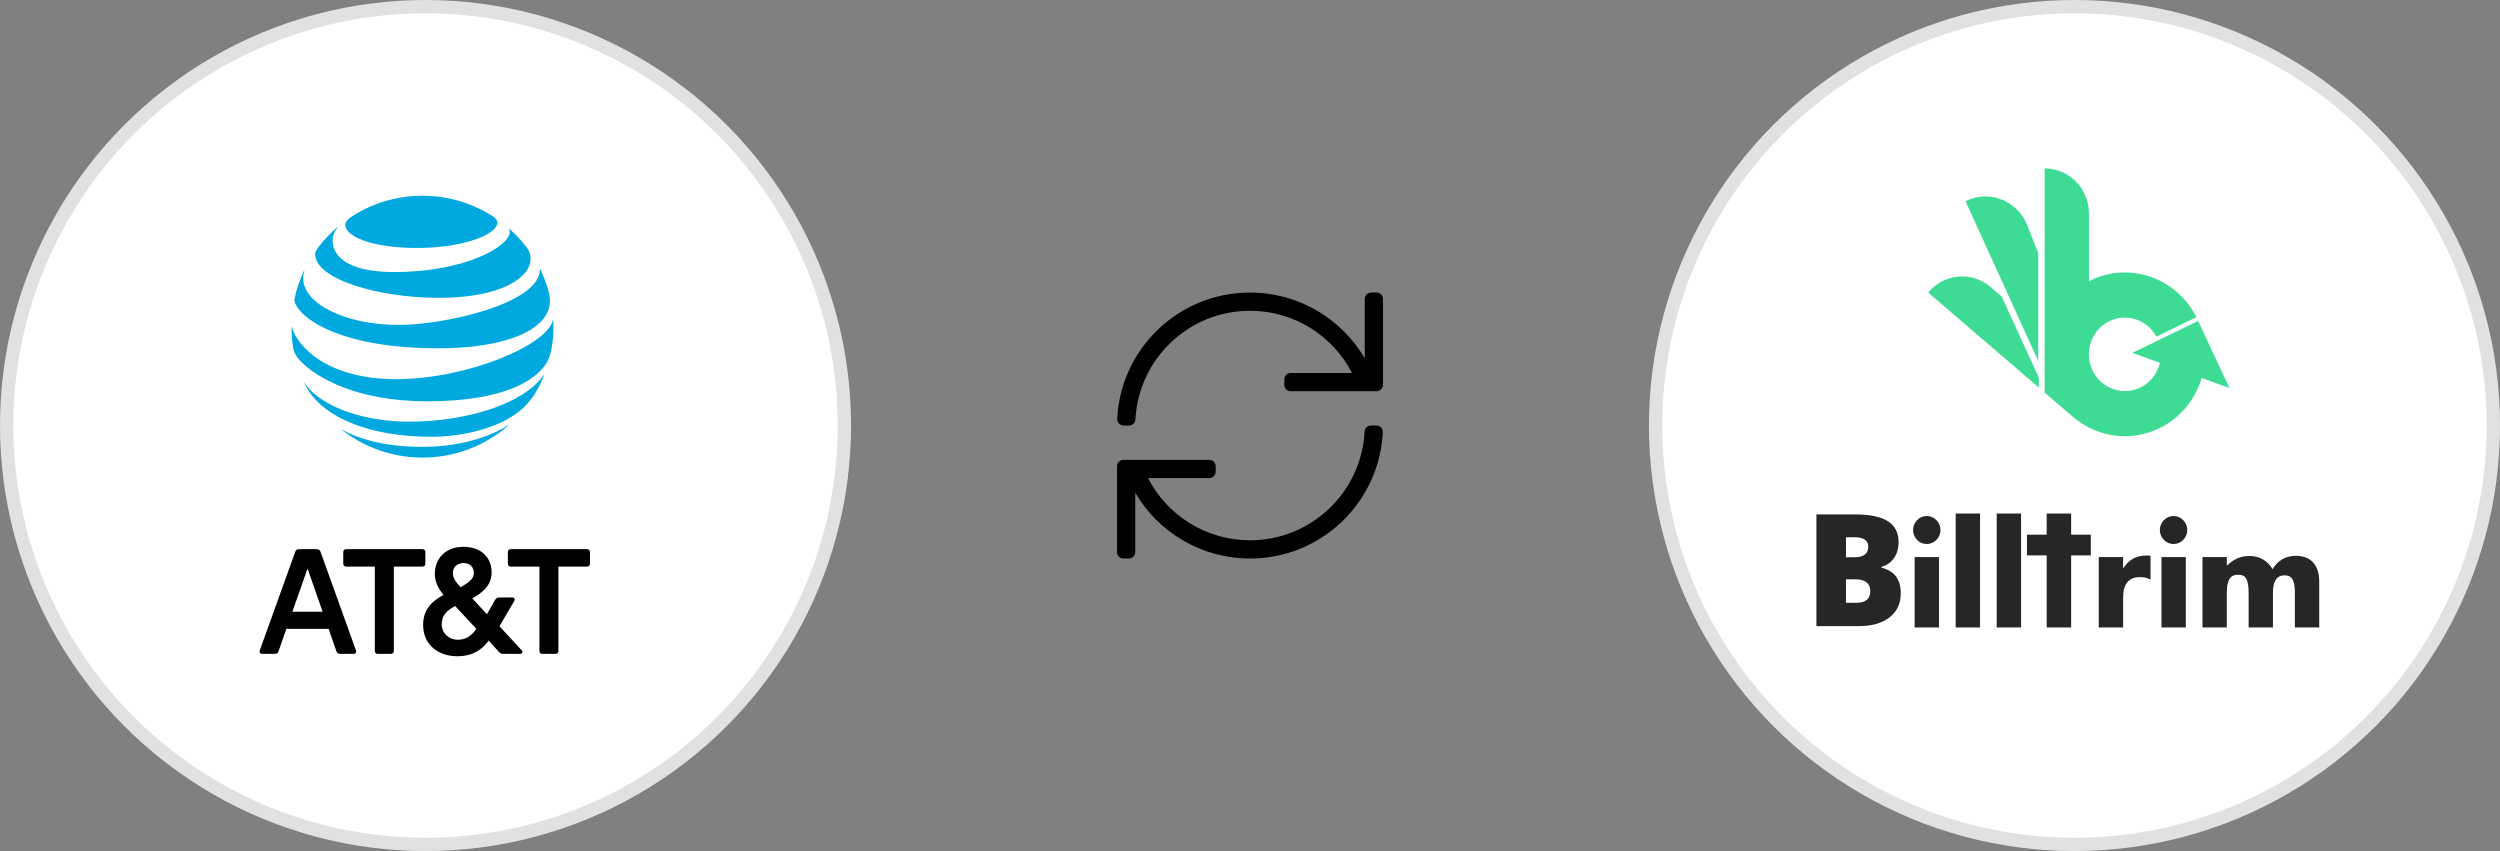 <svg width="188" height="64" viewBox="0 0 188 64" fill="none" xmlns="http://www.w3.org/2000/svg">
<rect x="0" y="0" width="188" height="64" fill="#808080" stroke="none"/>
<circle cx="32" cy="32" r="31.5" fill="white" stroke="#E1E1E1"/>
<path d="M40.781 49.172C40.653 49.172 40.564 49.083 40.564 48.955V42.606H38.407C38.279 42.606 38.191 42.518 38.191 42.39V41.514C38.191 41.386 38.279 41.297 38.407 41.297H44.148C44.276 41.297 44.365 41.386 44.365 41.514V42.39C44.365 42.518 44.276 42.606 44.148 42.606H41.992V48.955C41.992 49.083 41.903 49.172 41.775 49.172H40.781ZM24.26 46.002L23.128 42.754L21.986 46.002H24.26ZM26.771 48.915C26.82 49.043 26.742 49.172 26.604 49.172H25.58C25.432 49.172 25.343 49.103 25.294 48.965L24.713 47.292H21.533L20.951 48.965C20.902 49.103 20.814 49.172 20.666 49.172H19.701C19.573 49.172 19.485 49.043 19.534 48.915L22.202 41.494C22.252 41.356 22.34 41.297 22.488 41.297H23.807C23.955 41.297 24.053 41.356 24.103 41.494L26.771 48.915ZM34.42 48.108C35.05 48.108 35.473 47.804 35.818 47.282L34.223 45.569C33.612 45.914 33.218 46.258 33.218 46.947C33.218 47.626 33.769 48.108 34.42 48.108ZM34.863 42.34C34.351 42.34 34.055 42.666 34.055 43.099C34.055 43.433 34.232 43.728 34.636 44.162C35.335 43.758 35.631 43.512 35.631 43.079C35.631 42.675 35.375 42.34 34.863 42.34ZM39.225 48.896C39.353 49.034 39.274 49.172 39.116 49.172H37.866C37.698 49.172 37.61 49.132 37.502 49.004L36.753 48.178C36.251 48.847 35.551 49.349 34.39 49.349C32.952 49.349 31.82 48.483 31.82 46.997C31.82 45.855 32.431 45.244 33.356 44.732C32.903 44.211 32.697 43.66 32.697 43.178C32.697 41.957 33.553 41.12 34.843 41.12C36.162 41.12 36.97 41.898 36.97 43.049C36.97 44.034 36.261 44.584 35.512 44.998L36.615 46.189L37.236 45.106C37.314 44.979 37.403 44.929 37.56 44.929H38.515C38.673 44.929 38.762 45.038 38.663 45.205L37.56 47.094L39.225 48.896ZM29.398 49.172C29.526 49.172 29.615 49.083 29.615 48.955V42.606H31.771C31.899 42.606 31.988 42.518 31.988 42.39V41.514C31.988 41.386 31.899 41.297 31.771 41.297H26.031C25.903 41.297 25.814 41.386 25.814 41.514V42.39C25.814 42.518 25.903 42.606 26.031 42.606H28.187V48.955C28.187 49.083 28.276 49.172 28.404 49.172H29.398Z" fill="black"/>
<path d="M25.73 32.342C27.399 33.634 29.495 34.411 31.77 34.411C34.258 34.411 36.527 33.487 38.258 31.971C38.279 31.952 38.269 31.94 38.248 31.952C37.471 32.471 35.257 33.604 31.77 33.604C28.739 33.604 26.824 32.927 25.742 32.324C25.722 32.313 25.714 32.329 25.73 32.342ZM32.438 32.845C34.862 32.845 37.526 32.184 39.118 30.876C39.554 30.52 39.97 30.046 40.342 29.408C40.556 29.041 40.765 28.606 40.936 28.177C40.943 28.157 40.93 28.146 40.915 28.17C39.433 30.35 35.143 31.71 30.714 31.71C27.583 31.71 24.214 30.709 22.895 28.797C22.883 28.779 22.869 28.787 22.877 28.807C24.106 31.419 27.834 32.845 32.438 32.845ZM29.79 28.513C24.749 28.513 22.372 26.165 21.941 24.563C21.935 24.54 21.92 24.544 21.92 24.565C21.92 25.105 21.974 25.801 22.067 26.263C22.111 26.488 22.294 26.841 22.562 27.122C23.783 28.395 26.827 30.177 32.097 30.177C39.278 30.177 40.92 27.785 41.255 26.999C41.495 26.436 41.619 25.419 41.619 24.565C41.619 24.359 41.614 24.194 41.606 24.032C41.606 24.005 41.591 24.003 41.586 24.029C41.227 25.954 35.092 28.513 29.79 28.513ZM22.869 20.342C22.581 20.915 22.26 21.882 22.165 22.383C22.123 22.597 22.141 22.7 22.216 22.86C22.821 24.142 25.877 26.193 33.006 26.193C37.355 26.193 40.734 25.125 41.281 23.175C41.382 22.816 41.387 22.437 41.258 21.926C41.113 21.356 40.842 20.69 40.613 20.223C40.605 20.208 40.592 20.21 40.595 20.228C40.68 22.785 33.548 24.434 29.95 24.434C26.052 24.434 22.8 22.881 22.8 20.92C22.8 20.731 22.839 20.543 22.888 20.347C22.893 20.329 22.877 20.326 22.869 20.342ZM38.274 17.202C38.316 17.267 38.336 17.336 38.336 17.429C38.336 18.523 34.988 20.458 29.659 20.458C25.742 20.458 25.009 19.005 25.009 18.081C25.009 17.751 25.136 17.413 25.415 17.07C25.43 17.05 25.417 17.042 25.4 17.057C24.891 17.488 24.423 17.973 24.013 18.497C23.817 18.745 23.696 18.964 23.696 19.095C23.696 21.01 28.497 22.398 32.985 22.398C37.768 22.398 39.903 20.837 39.903 19.465C39.903 18.974 39.712 18.688 39.224 18.133C38.907 17.772 38.607 17.478 38.29 17.189C38.274 17.176 38.264 17.186 38.274 17.202ZM36.808 16.108C35.332 15.223 33.618 14.72 31.77 14.72C29.909 14.72 28.143 15.241 26.662 16.149C26.217 16.422 25.967 16.642 25.967 16.923C25.967 17.754 27.908 18.647 31.351 18.647C34.759 18.647 37.402 17.669 37.402 16.727C37.402 16.502 37.205 16.345 36.808 16.108Z" fill="#00A8E0"/>
<circle cx="156" cy="32" r="31.5" fill="white" stroke="#E1E1E1"/>
<path fill-rule="evenodd" clip-rule="evenodd" d="M160.358 26.535L165.3 24.135L167.652 29.177L165.566 28.421C165.097 30.009 164.004 31.401 162.427 32.183C160.29 33.243 157.841 32.899 156.084 31.505L156.078 31.512L153.755 29.517L153.756 12.664C155.596 12.664 157.088 14.185 157.088 16.063V21.144C157.109 21.132 157.13 21.122 157.152 21.111C160.115 19.642 163.677 20.87 165.165 23.852L162.16 25.311C161.469 24.031 159.908 23.516 158.606 24.162C157.704 24.609 157.154 25.5 157.088 26.452C157.083 26.516 157.081 26.581 157.081 26.647C157.08 27.053 157.168 27.465 157.354 27.855C157.511 28.184 157.723 28.467 157.974 28.698C158.02 28.741 158.068 28.782 158.117 28.82C158.906 29.452 160.01 29.61 160.974 29.132C161.734 28.755 162.244 28.062 162.425 27.284L160.358 26.535ZM147.807 15.129L147.866 15.1C148.321 14.884 148.803 14.774 149.3 14.774C150.616 14.774 151.826 15.56 152.381 16.776L153.277 19.037V27.148L147.807 15.129ZM150.532 22.305L153.321 28.403V29.145L145 22.002C146.183 20.565 148.284 20.377 149.693 21.584L150.532 22.305Z" fill="#3DDB93"/>
<path fill-rule="evenodd" clip-rule="evenodd" d="M147.067 47.184H148.898V38.619H147.067V47.184ZM138.819 45.331V43.567H139.557C139.91 43.567 140.179 43.642 140.365 43.791C140.551 43.941 140.644 44.155 140.644 44.435C140.644 45.033 140.297 45.331 139.602 45.331H138.819ZM139.489 41.906H138.819V40.4H139.444C140.143 40.4 140.492 40.636 140.492 41.107C140.492 41.372 140.405 41.571 140.23 41.705C140.055 41.839 139.808 41.906 139.489 41.906ZM139.467 38.682H136.594V47.084H139.799C140.768 47.084 141.533 46.865 142.095 46.426C142.656 45.988 142.937 45.387 142.937 44.625C142.937 44.111 142.822 43.694 142.593 43.372C142.364 43.05 141.994 42.82 141.483 42.682V42.625C141.87 42.529 142.182 42.314 142.418 41.981C142.655 41.648 142.773 41.245 142.773 40.774C142.773 40.057 142.502 39.53 141.96 39.191C141.417 38.852 140.586 38.682 139.467 38.682ZM145.813 47.184H143.982V41.891H145.813V47.184ZM143.942 39.45C143.888 39.577 143.861 39.713 143.861 39.858C143.861 40.002 143.888 40.138 143.942 40.265C143.996 40.392 144.07 40.504 144.164 40.6C144.259 40.697 144.368 40.773 144.493 40.828C144.618 40.883 144.751 40.91 144.893 40.91C145.034 40.91 145.167 40.883 145.292 40.828C145.417 40.773 145.527 40.697 145.621 40.6C145.715 40.504 145.789 40.392 145.844 40.265C145.897 40.138 145.924 40.002 145.924 39.858C145.924 39.713 145.897 39.577 145.844 39.45C145.789 39.323 145.715 39.211 145.621 39.114C145.527 39.018 145.417 38.943 145.292 38.888C145.167 38.832 145.034 38.805 144.893 38.805C144.751 38.805 144.618 38.832 144.493 38.888C144.368 38.943 144.259 39.018 144.164 39.114C144.07 39.211 143.996 39.323 143.942 39.45ZM151.984 47.184H150.153V38.619H151.984V47.184ZM155.75 40.208V38.619H155.74H153.919H153.909V40.208H152.429V41.767H153.909V47.184H153.919H155.74H155.75V41.767H157.229V40.208H155.75ZM159.658 41.891H157.827V47.184H159.658V44.914C159.658 44.419 159.764 44.042 159.977 43.784C160.189 43.526 160.508 43.397 160.933 43.397C161.216 43.397 161.479 43.459 161.722 43.583V41.798C161.647 41.784 161.582 41.777 161.524 41.777H161.368C160.99 41.777 160.66 41.861 160.376 42.03C160.093 42.199 159.854 42.441 159.658 42.758V41.891ZM162.541 47.184H164.372V41.891H162.541V47.184ZM162.42 39.858C162.42 39.713 162.446 39.577 162.5 39.45C162.554 39.323 162.628 39.211 162.723 39.114C162.817 39.018 162.927 38.943 163.052 38.888C163.176 38.832 163.31 38.805 163.451 38.805C163.593 38.805 163.726 38.832 163.851 38.888C163.976 38.943 164.085 39.018 164.18 39.114C164.274 39.211 164.348 39.323 164.402 39.45C164.456 39.577 164.483 39.713 164.483 39.858C164.483 40.002 164.456 40.138 164.402 40.265C164.348 40.392 164.274 40.504 164.18 40.6C164.085 40.697 163.976 40.773 163.851 40.828C163.726 40.883 163.593 40.91 163.451 40.91C163.31 40.91 163.176 40.883 163.052 40.828C162.927 40.773 162.817 40.697 162.723 40.6C162.628 40.504 162.554 40.392 162.5 40.265C162.446 40.138 162.42 40.002 162.42 39.858ZM167.457 41.89H165.626V47.184H167.457V44.573C167.457 44.291 167.479 44.063 167.523 43.887C167.566 43.712 167.627 43.574 167.705 43.474C167.782 43.375 167.872 43.308 167.973 43.273C168.074 43.239 168.182 43.222 168.296 43.222C168.431 43.222 168.549 43.241 168.651 43.278C168.752 43.316 168.834 43.387 168.898 43.49C168.962 43.593 169.011 43.732 169.045 43.908C169.079 44.083 169.096 44.305 169.096 44.573V47.184H170.926V44.573C170.926 43.7 171.22 43.263 171.806 43.263C171.914 43.263 172.015 43.28 172.11 43.315C172.204 43.349 172.287 43.414 172.358 43.511C172.429 43.607 172.483 43.741 172.52 43.913C172.557 44.085 172.575 44.305 172.575 44.573V47.184H174.406V43.748C174.406 43.397 174.361 43.098 174.27 42.85C174.179 42.602 174.055 42.401 173.9 42.246C173.745 42.092 173.56 41.978 173.344 41.906C173.128 41.834 172.899 41.797 172.656 41.797C171.894 41.797 171.307 42.131 170.896 42.798C170.492 42.138 169.905 41.808 169.136 41.808C168.516 41.808 167.956 42.052 167.457 42.541V41.89Z" fill="#262626"/>
<path fill-rule="evenodd" clip-rule="evenodd" d="M103.516 22H103.113C102.846 22 102.629 22.217 102.629 22.484V26.945C100.892 23.986 97.678 22 94 22C88.646 22 84.275 26.207 84.013 31.496C83.999 31.771 84.221 32 84.496 32H84.9C85.156 32 85.37 31.8 85.383 31.545C85.619 27.009 89.367 23.371 94 23.371C97.341 23.371 100.239 25.269 101.673 28.048H97.064C96.797 28.048 96.581 28.265 96.581 28.532V28.936C96.581 29.203 96.797 29.419 97.064 29.419H103.516C103.783 29.419 104 29.203 104 28.936V22.484C104 22.217 103.783 22 103.516 22ZM103.504 32H103.1C102.844 32 102.631 32.2 102.617 32.455C102.381 37.006 98.619 40.629 94 40.629C90.669 40.629 87.763 38.736 86.327 35.952H90.936C91.203 35.952 91.419 35.735 91.419 35.468V35.065C91.419 34.797 91.203 34.581 90.936 34.581H84.484C84.217 34.581 84 34.797 84 35.065V41.516C84 41.783 84.217 42 84.484 42H84.887C85.154 42 85.371 41.783 85.371 41.516V37.055C87.108 40.014 90.322 42 94 42C99.354 42 103.725 37.793 103.987 32.504C104.001 32.229 103.779 32 103.504 32Z" fill="black"/>
</svg>
